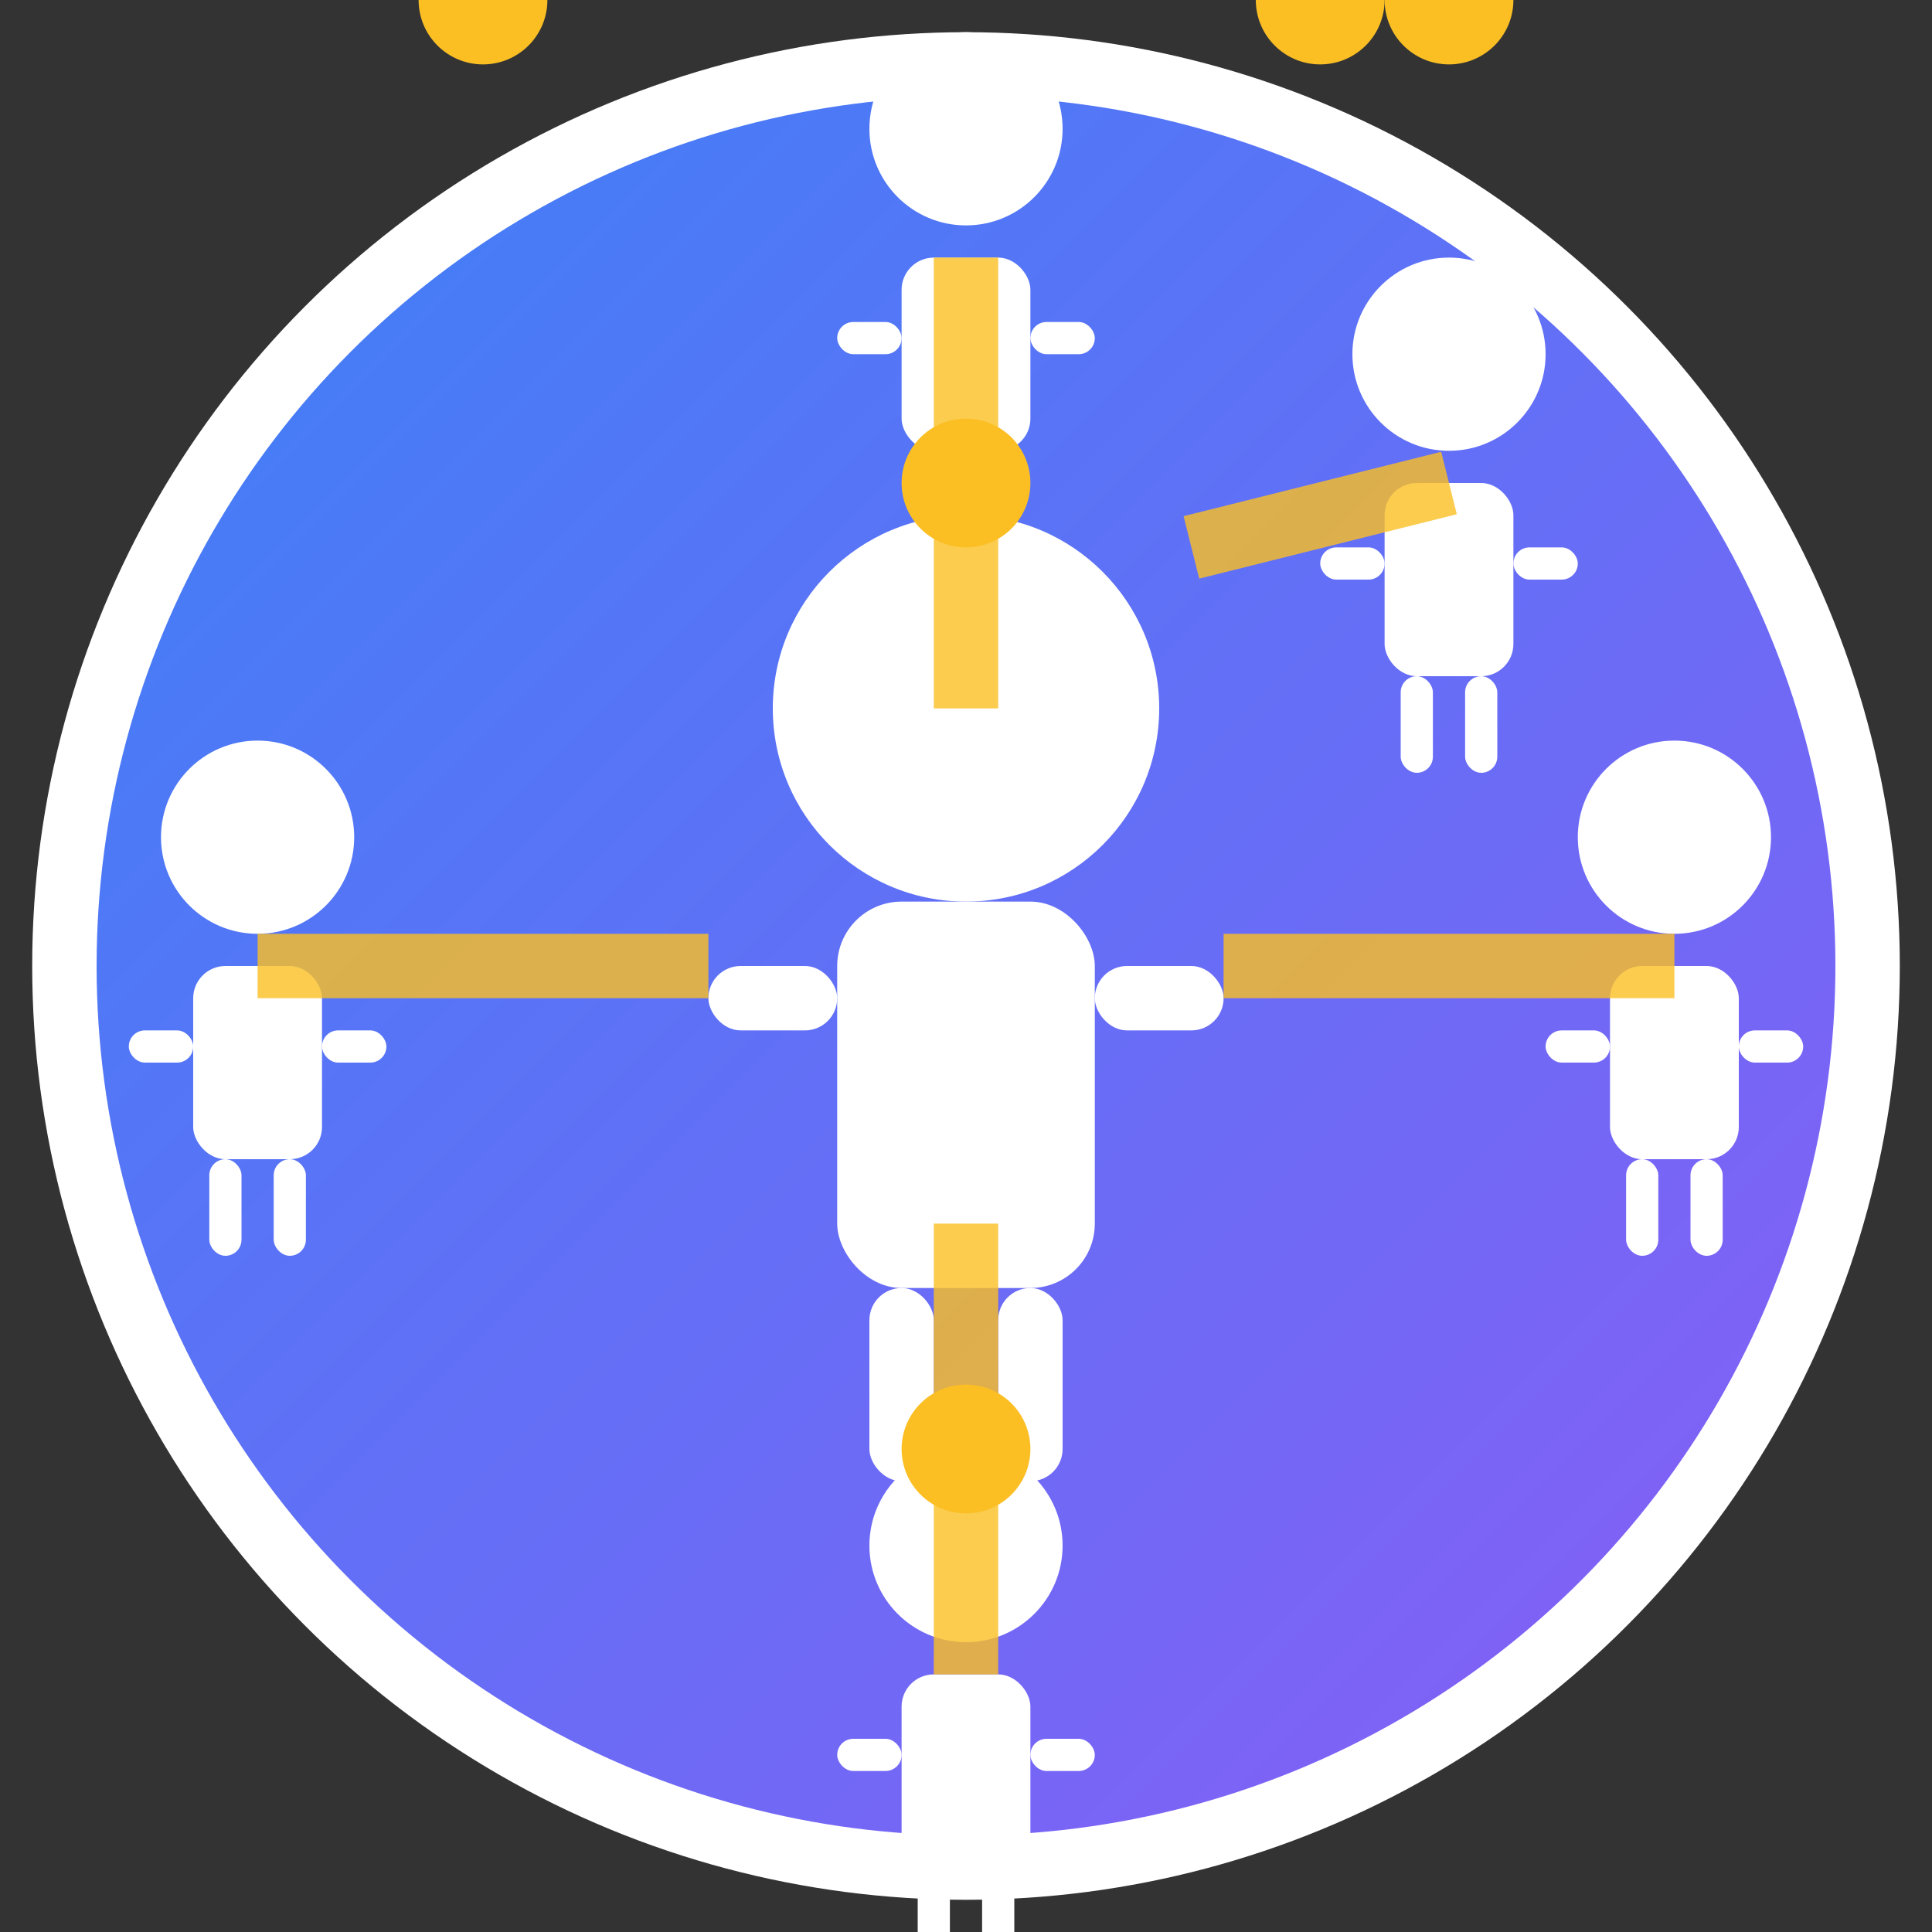 <svg width="60" height="60" viewBox="0 0 60 60" xmlns="http://www.w3.org/2000/svg">
  <rect x="0" y="0" width="60" height="60" fill="#333333" stroke="none"/>
  <defs>
    <linearGradient id="bgGradient" x1="0%" y1="0%" x2="100%" y2="100%">
      <stop offset="0%" style="stop-color:#3b82f6;stop-opacity:1" />
      <stop offset="100%" style="stop-color:#8b5cf6;stop-opacity:1" />
    </linearGradient>
  </defs>
  
  <!-- Background Circle -->
  <circle cx="30" cy="30" r="28" fill="url(#bgGradient)" stroke="#ffffff" stroke-width="2"/>
  
  <!-- Central Person Icon -->
  <g transform="translate(30, 30)">
    <!-- Head -->
    <circle cx="0" cy="-8" r="6" fill="#ffffff" stroke="none"/>
    <!-- Body -->
    <rect x="-4" y="-2" width="8" height="12" fill="#ffffff" rx="2"/>
    <!-- Arms -->
    <rect x="-8" y="0" width="4" height="2" fill="#ffffff" rx="1"/>
    <rect x="4" y="0" width="4" height="2" fill="#ffffff" rx="1"/>
    <!-- Legs -->
    <rect x="-3" y="10" width="2" height="6" fill="#ffffff" rx="1"/>
    <rect x="1" y="10" width="2" height="6" fill="#ffffff" rx="1"/>
  </g>
  
  <!-- Outer Person Icons -->
  <g transform="translate(30, 8)">
    <circle cx="0" cy="-4" r="3" fill="#ffffff"/>
    <rect x="-2" y="0" width="4" height="6" fill="#ffffff" rx="1"/>
    <rect x="-4" y="2" width="2" height="1" fill="#ffffff" rx="0.5"/>
    <rect x="2" y="2" width="2" height="1" fill="#ffffff" rx="0.5"/>
    <rect x="-1.5" y="6" width="1" height="3" fill="#ffffff" rx="0.5"/>
    <rect x="0.5" y="6" width="1" height="3" fill="#ffffff" rx="0.5"/>
  </g>
  
  <g transform="translate(52, 30)">
    <circle cx="0" cy="-4" r="3" fill="#ffffff"/>
    <rect x="-2" y="0" width="4" height="6" fill="#ffffff" rx="1"/>
    <rect x="-4" y="2" width="2" height="1" fill="#ffffff" rx="0.5"/>
    <rect x="2" y="2" width="2" height="1" fill="#ffffff" rx="0.5"/>
    <rect x="-1.5" y="6" width="1" height="3" fill="#ffffff" rx="0.5"/>
    <rect x="0.5" y="6" width="1" height="3" fill="#ffffff" rx="0.5"/>
  </g>
  
  <g transform="translate(30, 52)">
    <circle cx="0" cy="-4" r="3" fill="#ffffff"/>
    <rect x="-2" y="0" width="4" height="6" fill="#ffffff" rx="1"/>
    <rect x="-4" y="2" width="2" height="1" fill="#ffffff" rx="0.5"/>
    <rect x="2" y="2" width="2" height="1" fill="#ffffff" rx="0.5"/>
    <rect x="-1.5" y="6" width="1" height="3" fill="#ffffff" rx="0.5"/>
    <rect x="0.5" y="6" width="1" height="3" fill="#ffffff" rx="0.5"/>
  </g>
  
  <g transform="translate(8, 30)">
    <circle cx="0" cy="-4" r="3" fill="#ffffff"/>
    <rect x="-2" y="0" width="4" height="6" fill="#ffffff" rx="1"/>
    <rect x="-4" y="2" width="2" height="1" fill="#ffffff" rx="0.5"/>
    <rect x="2" y="2" width="2" height="1" fill="#ffffff" rx="0.5"/>
    <rect x="-1.5" y="6" width="1" height="3" fill="#ffffff" rx="0.5"/>
    <rect x="0.5" y="6" width="1" height="3" fill="#ffffff" rx="0.5"/>
  </g>
  
  <g transform="translate(45, 15)">
    <circle cx="0" cy="-4" r="3" fill="#ffffff"/>
    <rect x="-2" y="0" width="4" height="6" fill="#ffffff" rx="1"/>
    <rect x="-4" y="2" width="2" height="1" fill="#ffffff" rx="0.5"/>
    <rect x="2" y="2" width="2" height="1" fill="#ffffff" rx="0.5"/>
    <rect x="-1.5" y="6" width="1" height="3" fill="#ffffff" rx="0.5"/>
    <rect x="0.5" y="6" width="1" height="3" fill="#ffffff" rx="0.5"/>
  </g>
  
  <!-- Connection Lines -->
  <line x1="30" y1="8" x2="30" y2="22" stroke="#fbbf24" stroke-width="2" opacity="0.8"/>
  <line x1="38" y1="30" x2="52" y2="30" stroke="#fbbf24" stroke-width="2" opacity="0.8"/>
  <line x1="30" y1="38" x2="30" y2="52" stroke="#fbbf24" stroke-width="2" opacity="0.8"/>
  <line x1="22" y1="30" x2="8" y2="30" stroke="#fbbf24" stroke-width="2" opacity="0.8"/>
  <line x1="37" y1="17" x2="45" y2="15" stroke="#fbbf24" stroke-width="2" opacity="0.8"/>
  
  <!-- Connection Dots -->
  <circle cx="30" cy="15" r="2" fill="#fbbf24"/>
  <circle cx="45" y="30" r="2" fill="#fbbf24"/>
  <circle cx="30" cy="45" r="2" fill="#fbbf24"/>
  <circle cx="15" y="30" r="2" fill="#fbbf24"/>
  <circle cx="41" y="16" r="2" fill="#fbbf24"/>
</svg>
